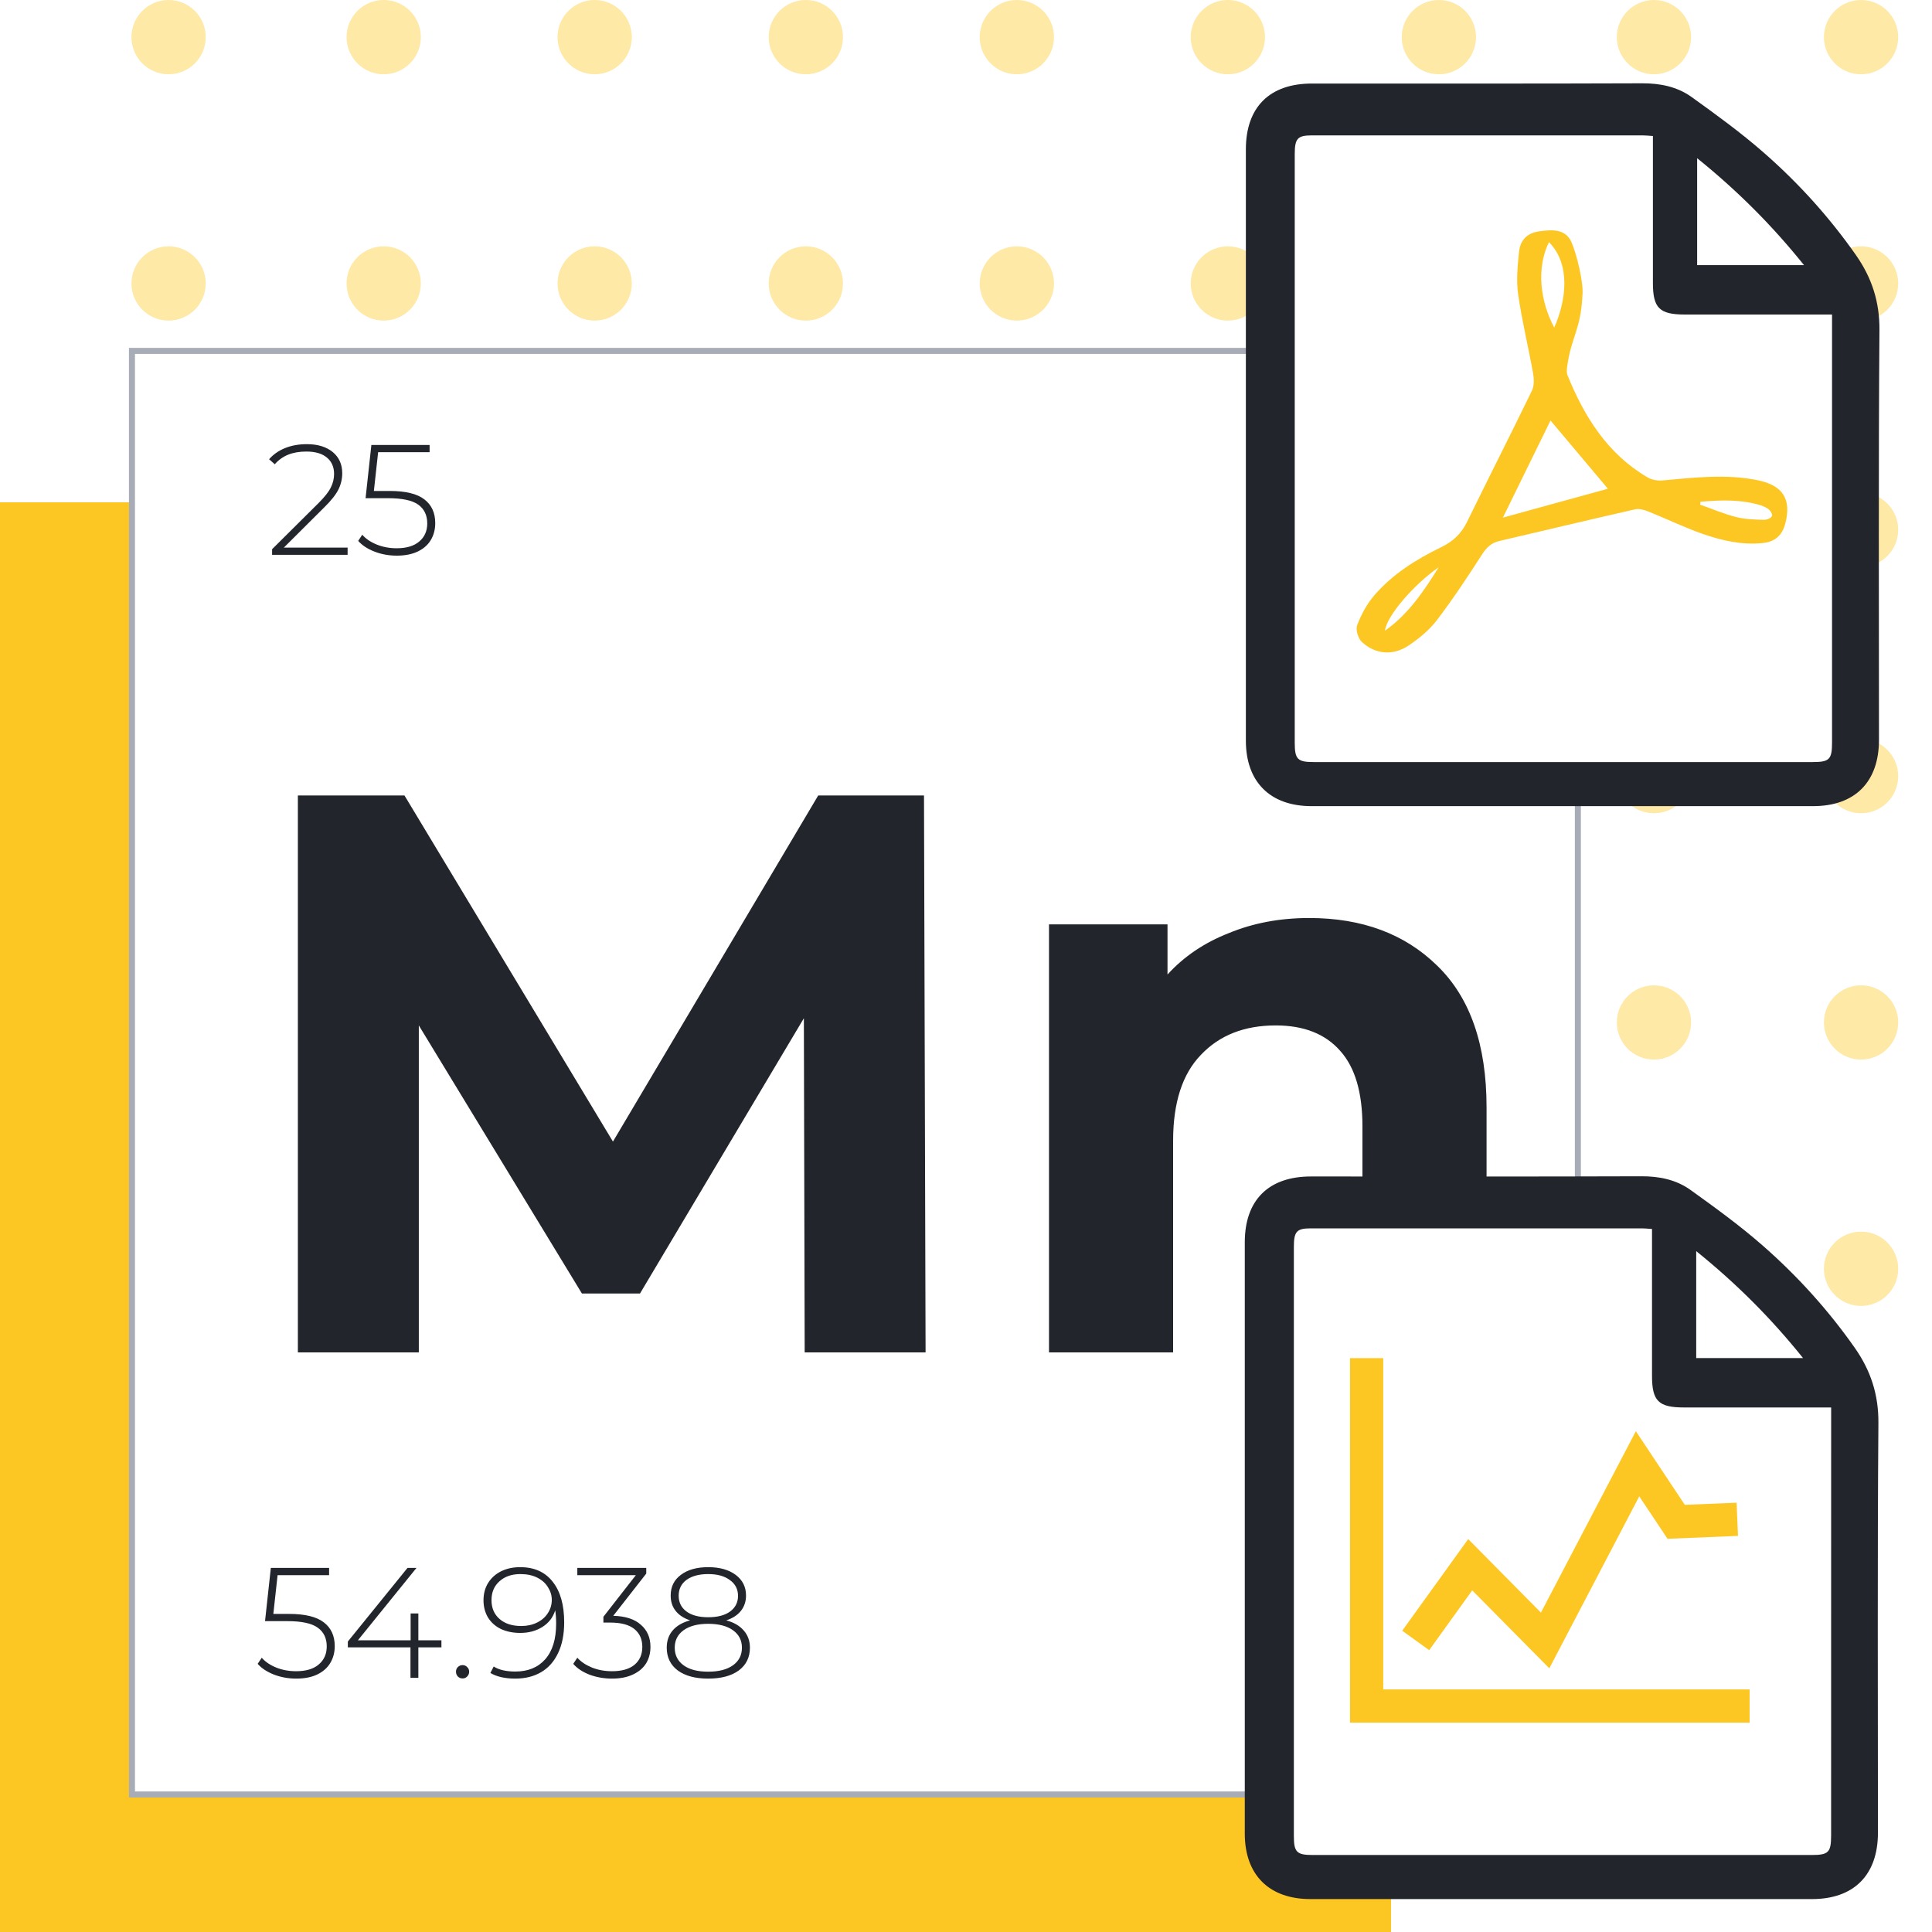 <svg width="50" height="50" viewBox="0 0 50 50" fill="none" xmlns="http://www.w3.org/2000/svg">
<g clip-path="url(#clip0_1418_289911)">
<g opacity="0.4" clip-path="url(#clip1_1418_289911)">
<g clip-path="url(#clip2_1418_289911)">
<g clip-path="url(#clip3_1418_289911)">
<circle cx="4.363" cy="32.836" r="0.961" fill="#FDC723"/>
<circle cx="9.93" cy="32.836" r="0.961" fill="#FDC723"/>
<circle cx="15.39" cy="32.836" r="0.961" fill="#FDC723"/>
<circle cx="20.855" cy="32.836" r="0.961" fill="#FDC723"/>
<circle cx="26.316" cy="32.836" r="0.961" fill="#FDC723"/>
<circle cx="31.777" cy="32.836" r="0.961" fill="#FDC723"/>
<circle cx="37.242" cy="32.836" r="0.961" fill="#FDC723"/>
<circle cx="42.804" cy="32.836" r="0.961" fill="#FDC723"/>
<circle cx="48.164" cy="32.836" r="0.961" fill="#FDC723"/>
</g>
<g clip-path="url(#clip4_1418_289911)">
<circle cx="4.363" cy="26.461" r="0.961" fill="#FDC723"/>
<circle cx="9.93" cy="26.461" r="0.961" fill="#FDC723"/>
<circle cx="15.39" cy="26.461" r="0.961" fill="#FDC723"/>
<circle cx="20.855" cy="26.461" r="0.961" fill="#FDC723"/>
<circle cx="26.316" cy="26.461" r="0.961" fill="#FDC723"/>
<circle cx="31.777" cy="26.461" r="0.961" fill="#FDC723"/>
<circle cx="37.242" cy="26.461" r="0.961" fill="#FDC723"/>
<circle cx="42.804" cy="26.461" r="0.961" fill="#FDC723"/>
<circle cx="48.164" cy="26.461" r="0.961" fill="#FDC723"/>
</g>
<g clip-path="url(#clip5_1418_289911)">
<circle cx="4.363" cy="20.086" r="0.961" fill="#FDC723"/>
<circle cx="9.93" cy="20.086" r="0.961" fill="#FDC723"/>
<circle cx="15.39" cy="20.086" r="0.961" fill="#FDC723"/>
<circle cx="20.855" cy="20.086" r="0.961" fill="#FDC723"/>
<circle cx="26.316" cy="20.086" r="0.961" fill="#FDC723"/>
<circle cx="31.777" cy="20.086" r="0.961" fill="#FDC723"/>
<circle cx="37.242" cy="20.086" r="0.961" fill="#FDC723"/>
<circle cx="42.804" cy="20.086" r="0.961" fill="#FDC723"/>
<circle cx="48.164" cy="20.086" r="0.961" fill="#FDC723"/>
</g>
<g clip-path="url(#clip6_1418_289911)">
<circle cx="4.363" cy="13.711" r="0.961" fill="#FDC723"/>
<circle cx="9.93" cy="13.711" r="0.961" fill="#FDC723"/>
<circle cx="15.39" cy="13.711" r="0.961" fill="#FDC723"/>
<circle cx="20.855" cy="13.711" r="0.961" fill="#FDC723"/>
<circle cx="26.316" cy="13.711" r="0.961" fill="#FDC723"/>
<circle cx="31.777" cy="13.711" r="0.961" fill="#FDC723"/>
<circle cx="37.242" cy="13.711" r="0.961" fill="#FDC723"/>
<circle cx="42.804" cy="13.711" r="0.961" fill="#FDC723"/>
<circle cx="48.164" cy="13.711" r="0.961" fill="#FDC723"/>
</g>
<g clip-path="url(#clip7_1418_289911)">
<circle cx="4.363" cy="7.336" r="0.961" fill="#FDC723"/>
<circle cx="9.93" cy="7.336" r="0.961" fill="#FDC723"/>
<circle cx="15.39" cy="7.336" r="0.961" fill="#FDC723"/>
<circle cx="20.855" cy="7.336" r="0.961" fill="#FDC723"/>
<circle cx="26.316" cy="7.336" r="0.961" fill="#FDC723"/>
<circle cx="31.777" cy="7.336" r="0.961" fill="#FDC723"/>
<circle cx="37.238" cy="7.336" r="0.961" fill="#FDC723"/>
<circle cx="42.804" cy="7.336" r="0.961" fill="#FDC723"/>
<circle cx="48.164" cy="7.336" r="0.961" fill="#FDC723"/>
</g>
<g clip-path="url(#clip8_1418_289911)">
<circle cx="4.363" cy="0.961" r="0.961" fill="#FDC723"/>
<circle cx="9.93" cy="0.961" r="0.961" fill="#FDC723"/>
<circle cx="15.39" cy="0.961" r="0.961" fill="#FDC723"/>
<circle cx="20.855" cy="0.961" r="0.961" fill="#FDC723"/>
<circle cx="26.316" cy="0.961" r="0.961" fill="#FDC723"/>
<circle cx="31.777" cy="0.961" r="0.961" fill="#FDC723"/>
<circle cx="37.238" cy="0.961" r="0.961" fill="#FDC723"/>
<circle cx="42.804" cy="0.961" r="0.961" fill="#FDC723"/>
<circle cx="48.164" cy="0.961" r="0.961" fill="#FDC723"/>
</g>
</g>
</g>
<g clip-path="url(#clip9_1418_289911)">
<rect y="13" width="36" height="37" fill="#FDC723"/>
<g filter="url(#filter0_d_1418_289911)">
<rect x="4.301" y="8.195" width="37.42" height="37.36" fill="white"/>
<rect x="4.301" y="8.195" width="37.42" height="37.36" stroke="#A7ACB6" stroke-width="0.156"/>
</g>
<path d="M20.825 35L20.804 26.352L16.563 33.476H15.06L10.839 26.538V35H7.709V20.587H10.468L15.863 29.544L21.175 20.587H23.913L23.954 35H20.825ZM33.88 23.758C35.253 23.758 36.358 24.17 37.196 24.993C38.047 25.817 38.472 27.038 38.472 28.658V35H35.26V29.152C35.26 28.274 35.068 27.622 34.684 27.196C34.299 26.757 33.743 26.538 33.016 26.538C32.206 26.538 31.561 26.791 31.08 27.299C30.6 27.794 30.36 28.535 30.36 29.523V35H27.148V23.923H30.215V25.22C30.641 24.753 31.169 24.396 31.801 24.149C32.432 23.888 33.126 23.758 33.88 23.758Z" fill="#23252C"/>
<path d="M32.293 39.774C32.293 42.334 32.293 44.894 32.293 47.454C32.293 48.477 32.886 49.07 33.914 49.07C38.241 49.071 42.568 49.071 46.895 49.07C47.938 49.07 48.522 48.48 48.523 47.432C48.523 43.896 48.508 40.36 48.535 36.825C48.54 36.106 48.34 35.502 47.942 34.933C47.257 33.955 46.459 33.074 45.563 32.29C44.977 31.777 44.342 31.316 43.708 30.861C43.349 30.603 42.928 30.518 42.475 30.52C39.626 30.53 36.776 30.525 33.928 30.525C32.873 30.525 32.293 31.101 32.293 32.151C32.293 34.693 32.293 37.233 32.293 39.774L32.293 39.774Z" stroke="#23252C" stroke-width="0.156" stroke-linecap="round" stroke-linejoin="round"/>
<path d="M32.293 39.774C32.293 37.233 32.293 34.693 32.293 32.151C32.293 31.101 32.873 30.525 33.928 30.525C36.776 30.525 39.626 30.53 42.475 30.52C42.928 30.518 43.349 30.603 43.708 30.861C44.342 31.316 44.977 31.777 45.563 32.29C46.459 33.074 47.257 33.955 47.942 34.933C48.34 35.502 48.54 36.106 48.535 36.825C48.508 40.36 48.523 43.896 48.523 47.432C48.522 48.48 47.938 49.07 46.895 49.07C42.568 49.071 38.241 49.071 33.914 49.07C32.886 49.07 32.293 48.477 32.293 47.454C32.293 44.894 32.293 42.334 32.293 39.774L32.293 39.774Z" fill="#23252C"/>
<path d="M42.754 31.806C42.645 31.799 42.569 31.79 42.495 31.79C39.636 31.789 36.777 31.789 33.919 31.79C33.557 31.79 33.485 31.872 33.485 32.27C33.484 37.351 33.484 42.432 33.485 47.514C33.485 47.931 33.557 48.007 33.968 48.007C38.276 48.007 42.583 48.007 46.89 48.007C47.322 48.007 47.389 47.938 47.389 47.5C47.39 43.916 47.39 40.332 47.39 36.748V36.425H47.027C45.878 36.425 44.729 36.425 43.58 36.425C42.922 36.425 42.754 36.258 42.754 35.606C42.754 34.351 42.754 33.096 42.754 31.806H42.754Z" fill="white"/>
<path d="M43.898 35.147H46.663C45.831 34.11 44.935 33.216 43.898 32.379V35.147Z" fill="white"/>
<path d="M45.28 44.582H34.938V35.148H35.798V43.722H45.28V44.582Z" fill="#FDC723"/>
<path d="M40.096 43.176L38.101 41.159L36.987 42.706L36.289 42.203L37.997 39.831L39.879 41.734L42.336 37.039L43.603 38.945L44.943 38.89L44.979 39.749L43.155 39.824L42.424 38.725L40.096 43.176Z" fill="#FDC723"/>
<path d="M7.481 41.768C7.895 41.768 8.196 41.842 8.382 41.988C8.569 42.131 8.663 42.336 8.663 42.601C8.663 42.764 8.625 42.909 8.549 43.036C8.476 43.16 8.365 43.259 8.216 43.333C8.067 43.406 7.884 43.442 7.668 43.442C7.462 43.442 7.268 43.407 7.087 43.337C6.908 43.266 6.768 43.174 6.668 43.06L6.774 42.902C6.863 43.005 6.986 43.089 7.143 43.154C7.303 43.219 7.477 43.251 7.663 43.251C7.918 43.251 8.113 43.193 8.248 43.077C8.387 42.96 8.456 42.804 8.456 42.609C8.456 42.395 8.377 42.233 8.22 42.122C8.066 42.011 7.804 41.955 7.436 41.955H6.859L7.009 40.578H8.517V40.765H7.184L7.074 41.768H7.481ZM11.424 42.634H10.827V43.422H10.623V42.634H9.002V42.483L10.546 40.578H10.778L9.262 42.451H10.627V41.756H10.827V42.451H11.424V42.634ZM11.972 43.438C11.925 43.438 11.885 43.422 11.85 43.389C11.817 43.354 11.801 43.312 11.801 43.263C11.801 43.215 11.817 43.174 11.85 43.142C11.885 43.109 11.925 43.093 11.972 43.093C12.018 43.093 12.057 43.109 12.089 43.142C12.124 43.174 12.142 43.215 12.142 43.263C12.142 43.312 12.124 43.354 12.089 43.389C12.057 43.422 12.018 43.438 11.972 43.438ZM13.459 40.558C13.828 40.558 14.109 40.684 14.304 40.936C14.502 41.185 14.601 41.534 14.601 41.984C14.601 42.298 14.548 42.565 14.442 42.784C14.339 43.001 14.193 43.165 14.004 43.276C13.814 43.387 13.592 43.442 13.337 43.442C13.069 43.442 12.854 43.393 12.691 43.296L12.777 43.129C12.912 43.216 13.099 43.259 13.337 43.259C13.665 43.259 13.922 43.154 14.109 42.943C14.299 42.728 14.393 42.42 14.393 42.016C14.393 41.892 14.385 41.778 14.369 41.675C14.312 41.859 14.201 42.003 14.036 42.106C13.873 42.209 13.683 42.26 13.463 42.26C13.276 42.26 13.11 42.226 12.963 42.158C12.82 42.088 12.709 41.989 12.63 41.862C12.552 41.732 12.513 41.583 12.513 41.415C12.513 41.244 12.553 41.094 12.634 40.964C12.716 40.834 12.828 40.734 12.972 40.663C13.115 40.593 13.278 40.558 13.459 40.558ZM13.492 42.081C13.643 42.081 13.779 42.051 13.898 41.992C14.02 41.932 14.113 41.851 14.178 41.748C14.246 41.645 14.28 41.53 14.28 41.403C14.28 41.289 14.247 41.181 14.182 41.078C14.12 40.975 14.028 40.892 13.906 40.83C13.784 40.768 13.638 40.737 13.467 40.737C13.245 40.737 13.065 40.799 12.927 40.923C12.789 41.045 12.72 41.208 12.72 41.411C12.72 41.614 12.789 41.777 12.927 41.898C13.065 42.02 13.253 42.081 13.492 42.081ZM15.871 41.817C16.186 41.825 16.424 41.903 16.586 42.049C16.752 42.192 16.834 42.383 16.834 42.622C16.834 42.781 16.796 42.923 16.721 43.048C16.645 43.17 16.531 43.266 16.379 43.337C16.23 43.407 16.05 43.442 15.839 43.442C15.633 43.442 15.44 43.408 15.258 43.341C15.076 43.27 14.936 43.177 14.835 43.06L14.941 42.902C15.033 43.005 15.158 43.089 15.315 43.154C15.475 43.219 15.649 43.251 15.839 43.251C16.091 43.251 16.284 43.196 16.42 43.085C16.555 42.971 16.623 42.817 16.623 42.622C16.623 42.424 16.554 42.27 16.416 42.158C16.278 42.047 16.07 41.992 15.794 41.992H15.616V41.842L16.456 40.765H14.941V40.578H16.725V40.724L15.871 41.817ZM18.795 41.935C18.99 41.986 19.14 42.073 19.246 42.195C19.354 42.317 19.408 42.466 19.408 42.642C19.408 42.891 19.312 43.087 19.12 43.231C18.928 43.372 18.663 43.442 18.328 43.442C17.995 43.442 17.732 43.372 17.54 43.231C17.35 43.087 17.255 42.891 17.255 42.642C17.255 42.463 17.307 42.314 17.41 42.195C17.515 42.073 17.666 41.986 17.86 41.935C17.698 41.881 17.573 41.8 17.487 41.691C17.4 41.583 17.357 41.45 17.357 41.293C17.357 41.066 17.445 40.887 17.621 40.757C17.797 40.624 18.032 40.558 18.328 40.558C18.623 40.558 18.86 40.624 19.039 40.757C19.217 40.89 19.307 41.068 19.307 41.293C19.307 41.447 19.262 41.58 19.173 41.691C19.086 41.8 18.96 41.881 18.795 41.935ZM17.564 41.297C17.564 41.468 17.63 41.603 17.763 41.703C17.898 41.804 18.087 41.854 18.328 41.854C18.569 41.854 18.757 41.805 18.892 41.708C19.03 41.607 19.1 41.472 19.1 41.301C19.1 41.128 19.029 40.991 18.888 40.891C18.75 40.788 18.563 40.737 18.328 40.737C18.092 40.737 17.905 40.787 17.767 40.887C17.632 40.987 17.564 41.124 17.564 41.297ZM18.328 43.263C18.601 43.263 18.815 43.208 18.97 43.097C19.124 42.986 19.201 42.834 19.201 42.642C19.201 42.452 19.124 42.302 18.97 42.191C18.815 42.08 18.601 42.024 18.328 42.024C18.057 42.024 17.844 42.08 17.69 42.191C17.538 42.302 17.462 42.452 17.462 42.642C17.462 42.834 17.538 42.986 17.69 43.097C17.841 43.208 18.054 43.263 18.328 43.263Z" fill="#23252C"/>
<path d="M8.996 14.172V14.359H7.042V14.213L8.244 13.019C8.401 12.862 8.507 12.728 8.561 12.617C8.618 12.503 8.646 12.386 8.646 12.267C8.646 12.086 8.584 11.944 8.459 11.841C8.337 11.738 8.16 11.686 7.927 11.686C7.748 11.686 7.591 11.713 7.456 11.768C7.323 11.822 7.208 11.904 7.111 12.015L6.964 11.885C7.073 11.761 7.209 11.665 7.375 11.597C7.543 11.529 7.732 11.495 7.943 11.495C8.222 11.495 8.444 11.563 8.61 11.698C8.775 11.834 8.857 12.017 8.857 12.247C8.857 12.393 8.825 12.533 8.76 12.665C8.695 12.798 8.573 12.952 8.394 13.128L7.346 14.172H8.996ZM10.082 12.706C10.497 12.706 10.797 12.779 10.984 12.925C11.171 13.069 11.264 13.273 11.264 13.539C11.264 13.701 11.226 13.846 11.151 13.973C11.078 14.098 10.966 14.197 10.818 14.27C10.669 14.343 10.486 14.38 10.269 14.38C10.063 14.38 9.87 14.345 9.688 14.274C9.509 14.204 9.37 14.112 9.27 13.998L9.375 13.839C9.465 13.942 9.588 14.026 9.745 14.091C9.905 14.156 10.078 14.189 10.265 14.189C10.52 14.189 10.715 14.13 10.85 14.014C10.988 13.898 11.057 13.742 11.057 13.547C11.057 13.333 10.979 13.17 10.822 13.059C10.667 12.948 10.406 12.893 10.037 12.893H9.461L9.611 11.516H11.118V11.703H9.786L9.676 12.706H10.082Z" fill="#23252C"/>
<path d="M32.321 11.489C32.321 14.049 32.32 16.608 32.321 19.168C32.321 20.192 32.913 20.784 33.941 20.785C38.268 20.785 42.595 20.785 46.922 20.785C47.965 20.784 48.549 20.195 48.55 19.146C48.55 15.61 48.535 12.075 48.562 8.539C48.567 7.821 48.367 7.217 47.969 6.648C47.284 5.669 46.486 4.788 45.59 4.005C45.004 3.492 44.369 3.031 43.736 2.576C43.377 2.318 42.955 2.233 42.502 2.234C39.653 2.245 36.803 2.239 33.955 2.24C32.9 2.24 32.321 2.816 32.321 3.866C32.32 6.407 32.321 8.948 32.321 11.489Z" stroke="#23252C" stroke-width="0.156" stroke-linecap="round" stroke-linejoin="round"/>
<path d="M32.321 11.489C32.321 8.948 32.32 6.407 32.321 3.866C32.321 2.816 32.9 2.24 33.955 2.24C36.803 2.239 39.653 2.245 42.502 2.234C42.955 2.233 43.377 2.318 43.736 2.576C44.369 3.031 45.004 3.492 45.59 4.005C46.486 4.788 47.284 5.669 47.969 6.648C48.367 7.217 48.567 7.821 48.562 8.539C48.535 12.075 48.55 15.61 48.55 19.146C48.549 20.195 47.965 20.784 46.922 20.785C42.595 20.785 38.268 20.785 33.941 20.785C32.913 20.784 32.321 20.192 32.321 19.168C32.32 16.608 32.321 14.049 32.321 11.489Z" fill="#23252C"/>
<path d="M42.777 3.52C42.668 3.513 42.593 3.504 42.518 3.504C39.66 3.504 36.801 3.504 33.943 3.504C33.581 3.505 33.508 3.587 33.508 3.985C33.508 9.066 33.508 14.148 33.508 19.228C33.508 19.646 33.581 19.722 33.992 19.722C38.299 19.722 42.606 19.722 46.914 19.722C47.346 19.722 47.413 19.653 47.413 19.215C47.413 15.631 47.413 12.047 47.413 8.463V8.14H47.05C45.901 8.14 44.752 8.14 43.603 8.14C42.946 8.14 42.777 7.972 42.777 7.321C42.777 6.066 42.777 4.81 42.777 3.52L42.777 3.52Z" fill="white"/>
<path d="M43.922 6.861H46.687C45.855 5.824 44.958 4.93 43.922 4.094V6.861Z" fill="white"/>
<path fill-rule="evenodd" clip-rule="evenodd" d="M45.493 12.429C44.67 12.26 43.846 12.36 43.022 12.434C42.895 12.445 42.743 12.416 42.634 12.352C41.601 11.743 41.003 10.787 40.566 9.709C40.537 9.635 40.551 9.539 40.563 9.456C40.666 8.724 40.908 8.53 40.952 7.667C40.995 7.341 40.803 6.574 40.673 6.274C40.516 5.911 40.155 5.942 39.829 5.988C39.529 6.031 39.342 6.208 39.311 6.525C39.275 6.886 39.238 7.26 39.289 7.615C39.388 8.303 39.554 8.981 39.677 9.666C39.703 9.81 39.706 9.987 39.645 10.112C39.094 11.248 38.521 12.372 37.967 13.506C37.819 13.81 37.605 14.012 37.3 14.16C36.654 14.473 36.045 14.855 35.571 15.402C35.377 15.625 35.229 15.903 35.123 16.18C35.078 16.297 35.148 16.526 35.247 16.616C35.596 16.938 36.055 16.975 36.454 16.706C36.725 16.524 36.992 16.306 37.188 16.048C37.604 15.502 37.984 14.927 38.355 14.349C38.472 14.167 38.598 14.048 38.807 14C39.976 13.728 41.142 13.448 42.312 13.182C42.419 13.158 42.551 13.194 42.658 13.237C43.126 13.425 43.581 13.647 44.055 13.814C44.557 13.99 45.077 14.109 45.618 14.054C45.94 14.021 46.123 13.857 46.204 13.546C46.366 12.922 46.144 12.563 45.493 12.429H45.493ZM35.844 16.322C35.882 15.955 36.563 15.148 37.234 14.68C36.854 15.286 36.462 15.883 35.844 16.322ZM40.086 6.266C40.658 6.841 40.533 7.783 40.223 8.477C39.859 7.79 39.757 6.949 40.086 6.266ZM38.895 13.396C39.313 12.542 39.73 11.694 40.127 10.883C40.613 11.461 41.122 12.065 41.612 12.648C40.745 12.887 39.824 13.14 38.895 13.396V13.396ZM45.647 13.453C45.407 13.445 45.159 13.44 44.928 13.38C44.612 13.3 44.309 13.169 44 13.061L44.009 12.986C44.535 12.938 45.06 12.922 45.577 13.08C45.619 13.093 45.659 13.116 45.696 13.132C45.793 13.174 45.863 13.272 45.863 13.343C45.843 13.413 45.718 13.455 45.647 13.453Z" fill="#FDC723"/>
</g>
</g>
<defs>
<filter id="filter0_d_1418_289911" x="3.337" y="8.117" width="38.462" height="38.402" filterUnits="userSpaceOnUse" color-interpolation-filters="sRGB">
<feFlood flood-opacity="0" result="BackgroundImageFix"/>
<feColorMatrix in="SourceAlpha" type="matrix" values="0 0 0 0 0 0 0 0 0 0 0 0 0 0 0 0 0 0 127 0" result="hardAlpha"/>
<feOffset dx="-0.886" dy="0.886"/>
<feColorMatrix type="matrix" values="0 0 0 0 0.133 0 0 0 0 0.133 0 0 0 0 0.133 0 0 0 1 0"/>
<feBlend mode="normal" in2="BackgroundImageFix" result="effect1_dropShadow_1418_289911"/>
<feBlend mode="normal" in="SourceGraphic" in2="effect1_dropShadow_1418_289911" result="shape"/>
</filter>
<clipPath id="clip0_1418_289911">
<rect width="50" height="50" fill="white"/>
</clipPath>
<clipPath id="clip1_1418_289911">
<rect width="47" height="34" fill="white" transform="translate(3)"/>
</clipPath>
<clipPath id="clip2_1418_289911">
<rect width="47" height="34" fill="white" transform="translate(3)"/>
</clipPath>
<clipPath id="clip3_1418_289911">
<rect width="47" height="3" fill="white" transform="translate(3 31)"/>
</clipPath>
<clipPath id="clip4_1418_289911">
<rect width="47" height="3" fill="white" transform="translate(3 25)"/>
</clipPath>
<clipPath id="clip5_1418_289911">
<rect width="47" height="3" fill="white" transform="translate(3 19)"/>
</clipPath>
<clipPath id="clip6_1418_289911">
<rect width="47" height="3" fill="white" transform="translate(3 12)"/>
</clipPath>
<clipPath id="clip7_1418_289911">
<rect width="47" height="3" fill="white" transform="translate(3 6)"/>
</clipPath>
<clipPath id="clip8_1418_289911">
<rect width="47" height="2" fill="white" transform="translate(3)"/>
</clipPath>
<clipPath id="clip9_1418_289911">
<rect width="49" height="48" fill="white" transform="translate(0 2)"/>
</clipPath>
</defs>
</svg>
